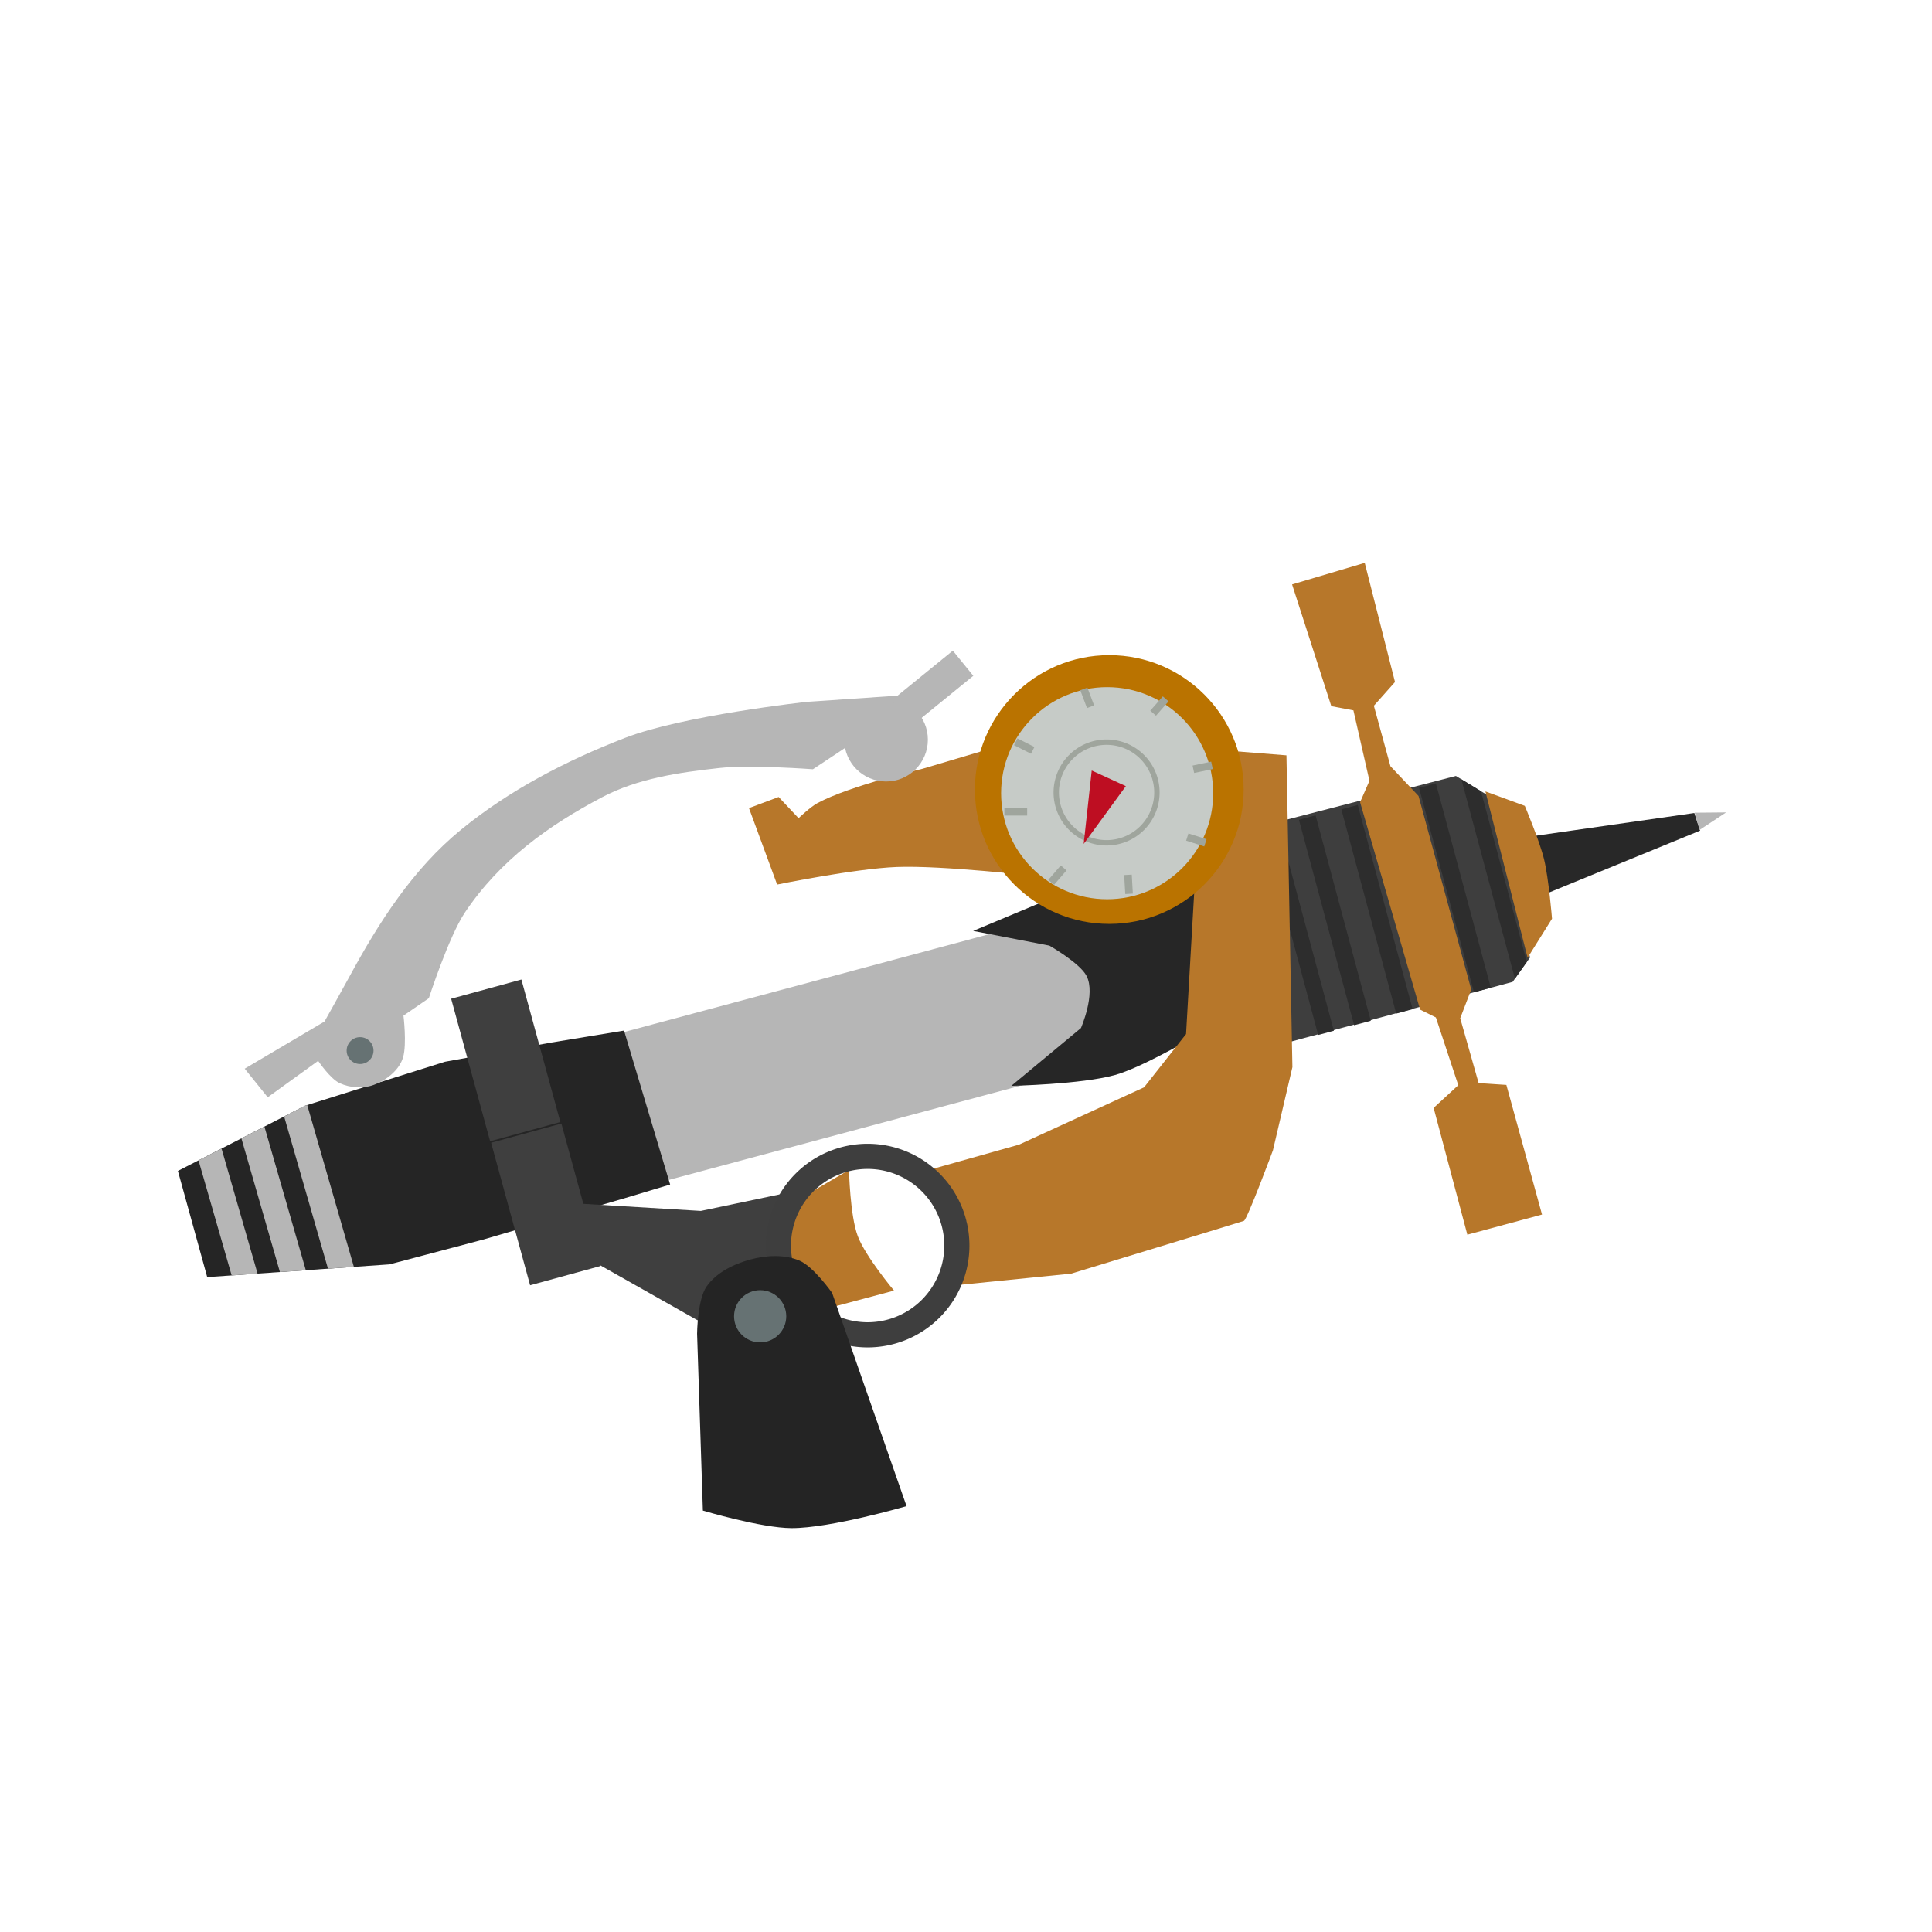 <?xml version="1.0" encoding="UTF-8" standalone="no"?>
<!-- Created with Inkscape (http://www.inkscape.org/) -->

<svg
   width="256"
   height="256"
   viewBox="0 0 67.733 67.733"
   version="1.1"
   id="svg5"
   inkscape:version="1.2.2 (b0a8486541, 2022-12-01)"
   xml:space="preserve"
   sodipodi:docname="s3custom_copper_splash-o-matic_2d.svg"
   xmlns:inkscape="http://www.inkscape.org/namespaces/inkscape"
   xmlns:sodipodi="http://sodipodi.sourceforge.net/DTD/sodipodi-0.dtd"
   xmlns:xlink="http://www.w3.org/1999/xlink"
   xmlns="http://www.w3.org/2000/svg"
   xmlns:svg="http://www.w3.org/2000/svg"><sodipodi:namedview
     id="namedview7"
     pagecolor="#505050"
     bordercolor="#eeeeee"
     borderopacity="1"
     inkscape:showpageshadow="0"
     inkscape:pageopacity="0"
     inkscape:pagecheckerboard="0"
     inkscape:deskcolor="#505050"
     inkscape:document-units="mm"
     showgrid="false"
     inkscape:zoom="4.4850887"
     inkscape:cx="121.73672"
     inkscape:cy="95.873244"
     inkscape:window-width="1906"
     inkscape:window-height="1026"
     inkscape:window-x="5"
     inkscape:window-y="25"
     inkscape:window-maximized="1"
     inkscape:current-layer="layer1" /><defs
     id="defs2"><linearGradient
       id="linearGradient3129"
       inkscape:swatch="solid"><stop
         style="stop-color:#a08e00;stop-opacity:1;"
         offset="0"
         id="stop3127" /></linearGradient><linearGradient
       id="linearGradient18926"
       inkscape:swatch="solid"><stop
         style="stop-color:#252525;stop-opacity:1;"
         offset="0"
         id="stop18924" /></linearGradient><linearGradient
       id="linearGradient17958"
       inkscape:swatch="solid"><stop
         style="stop-color:#a08e00;stop-opacity:1;"
         offset="0"
         id="stop17956" /></linearGradient><linearGradient
       id="linearGradient17859"
       inkscape:swatch="solid"><stop
         style="stop-color:#a08e00;stop-opacity:1;"
         offset="0"
         id="stop17857" /></linearGradient><linearGradient
       id="linearGradient17851"
       inkscape:swatch="solid"><stop
         style="stop-color:#a08e00;stop-opacity:1;"
         offset="0"
         id="stop17849" /></linearGradient><linearGradient
       id="linearGradient17843"
       inkscape:swatch="solid"><stop
         style="stop-color:#a08e00;stop-opacity:1;"
         offset="0"
         id="stop17841" /></linearGradient><linearGradient
       id="linearGradient17053"
       inkscape:swatch="solid"><stop
         style="stop-color:#a08e00;stop-opacity:1;"
         offset="0"
         id="stop17051" /></linearGradient><linearGradient
       id="needle"
       inkscape:swatch="solid"><stop
         style="stop-color:#be0e22;stop-opacity:1;"
         offset="0"
         id="stop14142" /></linearGradient><linearGradient
       id="linearGradient11101"
       inkscape:swatch="solid"><stop
         style="stop-color:#3f3f3f;stop-opacity:1;"
         offset="0"
         id="stop11099" /></linearGradient><linearGradient
       id="linearGradient11095"
       inkscape:swatch="solid"><stop
         style="stop-color:#3f3f3f;stop-opacity:1;"
         offset="0"
         id="stop11093" /></linearGradient><linearGradient
       id="frame"
       inkscape:swatch="solid"><stop
         style="stop-color:#3f3f3f;stop-opacity:1;"
         offset="0"
         id="stop11087" /></linearGradient><linearGradient
       id="grip"
       inkscape:swatch="solid"><stop
         style="stop-color:#242424;stop-opacity:1;"
         offset="0"
         id="stop10034" /></linearGradient><linearGradient
       id="screw"
       inkscape:swatch="solid"><stop
         style="stop-color:#667273;stop-opacity:1;"
         offset="0"
         id="stop9890" /></linearGradient><linearGradient
       id="linearGradient9127"
       inkscape:swatch="solid"><stop
         style="stop-color:#000000;stop-opacity:1;"
         offset="0"
         id="stop9125" /></linearGradient><linearGradient
       id="linearGradient8059"
       inkscape:swatch="solid"><stop
         style="stop-color:#3e3e3e;stop-opacity:1;"
         offset="0"
         id="stop8057" /></linearGradient><linearGradient
       id="ink"
       inkscape:swatch="solid"><stop
         style="stop-color:#b6b6b6;stop-opacity:1;"
         offset="0"
         id="stop5934" /></linearGradient><linearGradient
       id="linearGradient5236"
       inkscape:swatch="solid"><stop
         style="stop-color:#000000;stop-opacity:1;"
         offset="0"
         id="stop5234" /></linearGradient><linearGradient
       id="linearGradient5230"
       inkscape:swatch="solid"><stop
         style="stop-color:#000000;stop-opacity:1;"
         offset="0"
         id="stop5228" /></linearGradient><linearGradient
       id="linearGradient5222"
       inkscape:swatch="solid"><stop
         style="stop-color:#3a3a3a;stop-opacity:1;"
         offset="0"
         id="stop5220" /></linearGradient><linearGradient
       id="metal"
       inkscape:swatch="solid"><stop
         style="stop-color:#b7772a;stop-opacity:1;"
         offset="0"
         id="stop1960" /></linearGradient><linearGradient
       inkscape:collect="always"
       xlink:href="#metal"
       id="linearGradient1964"
       x1="45.13"
       y1="31.508"
       x2="54.224"
       y2="31.508"
       gradientUnits="userSpaceOnUse" /><linearGradient
       inkscape:collect="always"
       xlink:href="#metal"
       id="linearGradient5224"
       x1="32.321"
       y1="35.646"
       x2="45.442"
       y2="35.646"
       gradientUnits="userSpaceOnUse" /><linearGradient
       inkscape:collect="always"
       xlink:href="#metal"
       id="linearGradient5238"
       x1="52.076"
       y1="30.611"
       x2="54.411"
       y2="30.611"
       gradientUnits="userSpaceOnUse" /><linearGradient
       inkscape:collect="always"
       xlink:href="#ink"
       id="linearGradient5938"
       x1="59.343"
       y1="28.774"
       x2="60.437"
       y2="28.774"
       gradientUnits="userSpaceOnUse"
       gradientTransform="rotate(6.269,59.876,29.165)" /><linearGradient
       inkscape:collect="always"
       xlink:href="#metal"
       id="linearGradient8061"
       x1="27.326"
       y1="43.427"
       x2="31.556"
       y2="43.427"
       gradientUnits="userSpaceOnUse" /><linearGradient
       inkscape:collect="always"
       xlink:href="#screw"
       id="linearGradient9894"
       x1="24.098"
       y1="46.292"
       x2="25.927"
       y2="46.292"
       gradientUnits="userSpaceOnUse"
       gradientTransform="translate(1.638,-0.145)" /><linearGradient
       inkscape:collect="always"
       xlink:href="#grip"
       id="linearGradient10038"
       x1="24.307"
       y1="48.805"
       x2="31.954"
       y2="48.805"
       gradientUnits="userSpaceOnUse" /><linearGradient
       inkscape:collect="always"
       xlink:href="#frame"
       id="linearGradient11091"
       x1="6.041"
       y1="45.776"
       x2="8.594"
       y2="45.776"
       gradientUnits="userSpaceOnUse" /><linearGradient
       inkscape:collect="always"
       xlink:href="#frame"
       id="linearGradient11097"
       x1="6.021"
       y1="40.536"
       x2="8.574"
       y2="40.536"
       gradientUnits="userSpaceOnUse" /><linearGradient
       inkscape:collect="always"
       xlink:href="#frame"
       id="linearGradient11103"
       x1="20.116"
       y1="44.077"
       x2="28.11"
       y2="44.077"
       gradientUnits="userSpaceOnUse" /><linearGradient
       inkscape:collect="always"
       xlink:href="#needle"
       id="linearGradient14146"
       x1="37.806"
       y1="28.441"
       x2="39.672"
       y2="28.441"
       gradientUnits="userSpaceOnUse" /><linearGradient
       inkscape:collect="always"
       xlink:href="#ink"
       id="linearGradient17055"
       x1="29.5"
       y1="25.79"
       x2="32.432"
       y2="25.79"
       gradientUnits="userSpaceOnUse"
       gradientTransform="translate(0.098,0.142)" /><linearGradient
       inkscape:collect="always"
       xlink:href="#ink"
       id="linearGradient17845"
       x1="31.249"
       y1="24.508"
       x2="33.951"
       y2="24.508"
       gradientUnits="userSpaceOnUse"
       gradientTransform="translate(-22.757,14.803)" /><linearGradient
       inkscape:collect="always"
       xlink:href="#ink"
       id="linearGradient17853"
       x1="8.38"
       y1="31.437"
       x2="31.946"
       y2="31.437"
       gradientUnits="userSpaceOnUse" /><linearGradient
       inkscape:collect="always"
       xlink:href="#screw"
       id="linearGradient17861"
       x1="11.407"
       y1="36.777"
       x2="12.349"
       y2="36.777"
       gradientUnits="userSpaceOnUse"
       gradientTransform="translate(0.746,0.055)" /><linearGradient
       inkscape:collect="always"
       xlink:href="#ink"
       id="linearGradient17960"
       x1="6.522"
       y1="42.493"
       x2="7.412"
       y2="42.493"
       gradientUnits="userSpaceOnUse"
       gradientTransform="translate(-11.097,0.582)" /><linearGradient
       inkscape:collect="always"
       xlink:href="#ink"
       id="linearGradient18928"
       x1="10.067"
       y1="43.328"
       x2="25.752"
       y2="43.328"
       gradientUnits="userSpaceOnUse"
       gradientTransform="translate(-0.463,-0.382)" /><linearGradient
       inkscape:collect="always"
       xlink:href="#metal"
       id="linearGradient3131"
       x1="26.259"
       y1="28.435"
       x2="36.37"
       y2="28.435"
       gradientUnits="userSpaceOnUse" /></defs><g
     inkscape:label="Layer 1"
     inkscape:groupmode="layer"
     id="layer1"><rect
       style="display:inline;fill:url(#linearGradient18928);fill-opacity:1;stroke:none;stroke-width:0;paint-order:markers stroke fill;stop-color:#000000"
       id="rect18922"
       width="18.361"
       height="5.414"
       x="9.653"
       y="40.611"
       transform="rotate(-15)" /><path
       style="fill:#262626;fill-opacity:1;stroke:none;stroke-width:0.265px;stroke-linecap:butt;stroke-linejoin:miter;stroke-opacity:1"
       d="m 35.455,38.068 c 0,0 2.466,-0.051 3.641,-0.382 0.905,-0.255 2.547,-1.212 2.547,-1.212 l 1.499,-6.247 -5.167,0.522 -0.761,0.592 -1.64,0.687 -1.456,0.609 2.672,0.515 c 0,0 1.072,0.611 1.304,1.064 0.326,0.635 -0.198,1.826 -0.198,1.826 z"
       id="path18930"
       sodipodi:nodetypes="cscccccccscc" /><path
       style="fill:#252525;fill-opacity:1;stroke:none;stroke-width:0.265px;stroke-linecap:butt;stroke-linejoin:miter;stroke-opacity:1"
       d="m 21.878,36.13 -2.553,0.42 -3.724,0.673 -4.91,1.543 -4.454,2.285 1.028,3.723 6.391,-0.447 3.29,-0.871 5.124,-1.499 1.424,-0.429 z"
       id="path17952"
       sodipodi:nodetypes="ccccccccccc" /><path
       style="fill:url(#linearGradient3131);fill-opacity:1.0;stroke:none;stroke-width:0.265px;stroke-linecap:butt;stroke-linejoin:miter;stroke-opacity:1"
       d="m 27.998,28.685 -0.7,-0.744 -1.04,0.39 0.987,2.68 c 0,0 2.73,-0.56 4.2,-0.616 1.603,-0.061 4.925,0.326 4.925,0.326 l -0.343,-4.863 -3.683,1.094 c 0,0 -2.55,0.591 -3.688,1.205 -0.247,0.134 -0.659,0.527 -0.659,0.527 z"
       id="path16857"
       sodipodi:nodetypes="ccccscccsc" /><path
       style="fill:url(#linearGradient11103);stroke:none;stroke-width:0.265px;stroke-linecap:butt;stroke-linejoin:miter;stroke-opacity:1;fill-opacity:1"
       d="m 20.838,44.244 3.852,2.176 2.57,-2.087 0.668,-2.584 -3.357,0.704 -4.281,-0.258 z"
       id="path11085" /><path
       style="fill:url(#linearGradient8061);fill-opacity:1;stroke:none;stroke-width:0.265px;stroke-linecap:butt;stroke-linejoin:miter;stroke-opacity:1"
       d="m 29.765,41.018 c 0,0 0.033,1.589 0.307,2.318 0.269,0.716 1.271,1.911 1.271,1.911 l -2.446,0.652 -1.428,-1.864 0.505,-1.974 z"
       id="path8055"
       sodipodi:nodetypes="csccccc" /><path
       style="fill:#282828;stroke:none;stroke-width:0.265px;stroke-linecap:butt;stroke-linejoin:miter;stroke-opacity:1;fill-opacity:1"
       d="m 53.561,29.34 5.84,-0.837 0.203,0.617 -5.585,2.289 z"
       id="path5240" /><path
       style="fill:#3a3a3a;stroke:none;stroke-width:0.265px;stroke-linecap:butt;stroke-linejoin:miter;stroke-opacity:1;fill-opacity:0.98"
       d="m 52.36,28.006 -1.318,-0.802 -6.809,1.757 -0.344,7.925 9.142,-2.463 0.608,-0.854 z"
       id="path443" /><rect
       style="fill:#2d2d2d;fill-opacity:1;stroke:#d6dbd7;stroke-width:0;paint-order:markers stroke fill;stop-color:#000000"
       id="rect1256"
       width="0.569"
       height="7.437"
       x="35.217"
       y="39.595"
       transform="rotate(-15.038)" /><path
       style="fill:url(#linearGradient5224);stroke:none;stroke-width:0.265px;stroke-linecap:butt;stroke-linejoin:miter;stroke-opacity:1;fill-opacity:1"
       d="m 33.648,45.045 0.328,-1.539 -0.118,-0.761 -1.313,-1.722 3.181,-0.894 4.383,-2.009 1.472,-1.867 0.323,-5.6 0.16,-4.414 3.037,0.242 0.209,10.931 -0.682,2.914 c 0,0 -0.904,2.435 -1.019,2.476 -0.115,0.042 -6.055,1.85 -6.055,1.85 z"
       id="path441" /><rect
       style="fill:#2d2d2d;fill-opacity:1;stroke:#d6dbd7;stroke-width:0;paint-order:markers stroke fill;stop-color:#000000"
       id="rect549"
       width="0.604"
       height="7.457"
       x="36.523"
       y="39.573"
       transform="rotate(-15.038)" /><rect
       style="fill:#2d2d2d;fill-opacity:1;stroke:#d6dbd7;stroke-width:0;paint-order:markers stroke fill;stop-color:#000000"
       id="rect1258"
       width="0.596"
       height="7.413"
       x="38.053"
       y="39.605"
       transform="rotate(-15.038)" /><rect
       style="fill:#2d2d2d;fill-opacity:1;stroke:#d6dbd7;stroke-width:0;paint-order:markers stroke fill;stop-color:#000000"
       id="rect1260"
       width="0.612"
       height="7.418"
       x="40.879"
       y="39.584"
       transform="rotate(-15.038)" /><path
       id="rect1262"
       style="fill:#2d2d2d;fill-opacity:1;stroke:#d6dbd7;stroke-width:0;paint-order:markers stroke fill;stop-color:#000000"
       d="M 42.39 39.678 L 42.39 46.914 L 42.945 46.456 L 42.945 40.26 L 42.39 39.678 z "
       transform="rotate(-15.038)" /><path
       style="fill:url(#linearGradient1964);stroke:none;stroke-width:0.265px;stroke-linecap:butt;stroke-linejoin:miter;stroke-opacity:1;fill-opacity:1"
       d="m 51.443,43.286 -1.182,-4.445 0.864,-0.796 -0.785,-2.375 -0.552,-0.274 -2.105,-7.272 0.328,-0.751 -0.562,-2.469 -0.775,-0.147 -1.375,-4.268 2.547,-0.756 1.061,4.177 -0.741,0.833 0.581,2.119 0.985,1.043 1.847,6.786 -0.386,1.007 0.646,2.274 0.972,0.063 1.25,4.545 z"
       id="path1264" /><path
       style="fill:url(#linearGradient5238);fill-opacity:1;stroke:none;stroke-width:0.265px;stroke-linecap:butt;stroke-linejoin:miter;stroke-opacity:1"
       d="m 52.076,27.746 1.381,0.506 c 0,0 0.517,1.225 0.674,1.868 0.167,0.683 0.28,2.09 0.28,2.09 l -0.856,1.368 z"
       id="path5226"
       sodipodi:nodetypes="ccsccc" /><path
       style="fill:url(#linearGradient5938);fill-opacity:1;stroke:none;stroke-width:0.265px;stroke-linecap:butt;stroke-linejoin:miter;stroke-opacity:1"
       d="m 59.413,28.492 1.102,-0.01 -0.932,0.615 z"
       id="path5311" /><path
       id="path7498"
       style="fill:#3e3e3e;fill-opacity:1;stroke:none;stroke-width:0;paint-order:markers stroke fill;stop-color:#000000"
       d="M 30.418 40.099 A 3.569 3.569 0 0 0 26.848 43.669 A 3.569 3.569 0 0 0 30.418 47.238 A 3.569 3.569 0 0 0 33.987 43.669 A 3.569 3.569 0 0 0 30.418 40.099 z M 30.418 40.981 A 2.687 2.687 0 0 1 33.105 43.669 A 2.687 2.687 0 0 1 30.418 46.356 A 2.687 2.687 0 0 1 27.731 43.669 A 2.687 2.687 0 0 1 30.418 40.981 z " /><path
       style="fill:url(#linearGradient10038);stroke:none;stroke-width:0.265px;stroke-linecap:butt;stroke-linejoin:miter;stroke-opacity:1;fill-opacity:1"
       d="m 31.783,52.804 -2.61,-7.476 c 0,0 -0.648,-0.921 -1.141,-1.131 -0.527,-0.225 -1.165,-0.191 -1.718,-0.042 -0.583,0.157 -1.198,0.454 -1.543,0.949 -0.322,0.462 -0.332,1.655 -0.332,1.655 l 0.203,6.2 c 0,0 2.05,0.611 3.105,0.615 1.37,0.005 4.036,-0.771 4.036,-0.771 z"
       id="path8793"
       sodipodi:nodetypes="ccsssccsc" /><circle
       style="fill:url(#linearGradient9894);fill-opacity:1;stroke:none;stroke-width:0;paint-order:markers stroke fill;stop-color:#000000"
       id="path8847"
       cx="26.65"
       cy="46.147"
       r="0.915" /><rect
       style="fill:url(#linearGradient11091);fill-opacity:1;stroke:none;stroke-width:0;paint-order:markers stroke fill;stop-color:#000000"
       id="rect10874"
       width="2.553"
       height="5.18"
       x="6.041"
       y="43.186"
       transform="rotate(-15.294)" /><rect
       style="fill:url(#linearGradient11097);fill-opacity:1.0;stroke:none;stroke-width:0;paint-order:markers stroke fill;stop-color:#000000"
       id="rect11083"
       width="2.553"
       height="5.18"
       x="6.021"
       y="37.946"
       transform="rotate(-15.294)" /><circle
       style="display:inline;fill:#ba7300;fill-opacity:1;stroke:none;stroke-width:0;paint-order:markers stroke fill;stop-color:#000000"
       id="circle12619"
       cx="38.89"
       cy="27.68"
       r="4.711" /><circle
       style="display:inline;fill:#c6cbc7;fill-opacity:1;stroke:none;stroke-width:0;paint-order:markers stroke fill;stop-color:#000000"
       id="path12617"
       cx="38.815"
       cy="27.808"
       r="3.718" /><path
       id="path14930"
       style="fill:#9fa59d;fill-opacity:1;stroke:none;stroke-width:0;paint-order:markers stroke fill;stop-color:#000000"
       d="m 38.795,25.924 a 1.859,1.859 0 0 0 -1.859,1.859 1.859,1.859 0 0 0 1.859,1.859 1.859,1.859 0 0 0 1.859,-1.859 1.859,1.859 0 0 0 -1.859,-1.859 z m 0,0.189 a 1.67,1.67 0 0 1 1.67,1.67 1.67,1.67 0 0 1 -1.67,1.67 1.67,1.67 0 0 1 -1.67,-1.67 1.67,1.67 0 0 1 1.67,-1.67 z" /><path
       style="fill:url(#linearGradient14146);stroke:none;stroke-width:0.265px;stroke-linecap:butt;stroke-linejoin:miter;stroke-opacity:1;fill-opacity:1"
       d="m 38.274,27.013 1.196,0.548 -1.478,2.026 z"
       id="path12760" /><rect
       style="fill:#9fa59d;fill-opacity:1;stroke:none;stroke-width:0;paint-order:markers stroke fill;stop-color:#000000"
       id="rect15944"
       width="0.799"
       height="0.277"
       x="35.212"
       y="28.316" /><rect
       style="fill:#9fa59d;fill-opacity:1;stroke:none;stroke-width:0;paint-order:markers stroke fill;stop-color:#000000"
       id="rect15946"
       width="0.667"
       height="0.266"
       x="43.502"
       y="7.075"
       transform="rotate(26.733)" /><rect
       style="fill:#9fa59d;fill-opacity:1;stroke:none;stroke-width:0;paint-order:markers stroke fill;stop-color:#000000"
       id="rect15948"
       width="0.667"
       height="0.266"
       x="36.002"
       y="-27.171"
       transform="rotate(69.349)" /><rect
       style="fill:#9fa59d;fill-opacity:1;stroke:none;stroke-width:0;paint-order:markers stroke fill;stop-color:#000000"
       id="rect15950"
       width="0.667"
       height="0.266"
       x="-8.578"
       y="-47.004"
       transform="rotate(131.316)" /><rect
       style="fill:#9fa59d;fill-opacity:1;stroke:none;stroke-width:0;paint-order:markers stroke fill;stop-color:#000000"
       id="rect15952"
       width="0.667"
       height="0.266"
       x="-36.051"
       y="-35.143"
       transform="rotate(168.111)" /><rect
       style="fill:#9fa59d;fill-opacity:1;stroke:none;stroke-width:0;paint-order:markers stroke fill;stop-color:#000000"
       id="rect15954"
       width="0.667"
       height="0.266"
       x="-49.233"
       y="-15.466"
       transform="rotate(-162.337)" /><rect
       style="fill:#9fa59d;fill-opacity:1;stroke:none;stroke-width:0;paint-order:markers stroke fill;stop-color:#000000"
       id="rect15956"
       width="0.667"
       height="0.266"
       x="-33.534"
       y="37.606"
       transform="rotate(-93.256)" /><rect
       style="fill:#9fa59d;fill-opacity:1;stroke:none;stroke-width:0;paint-order:markers stroke fill;stop-color:#000000"
       id="rect15958"
       width="0.667"
       height="0.266"
       x="0.686"
       y="47.977"
       transform="rotate(-49.175)" /><circle
       style="fill:url(#linearGradient17055);fill-opacity:1;stroke:none;stroke-width:0;paint-order:markers stroke fill;stop-color:#000000"
       id="path17049"
       cx="31.064"
       cy="25.932"
       r="1.466" /><rect
       style="fill:url(#linearGradient17845);fill-opacity:1;stroke:none;stroke-width:0;paint-order:markers stroke fill;stop-color:#000000"
       id="rect17839"
       width="3.024"
       height="1.137"
       x="8.492"
       y="38.777"
       transform="rotate(-39.132)" /><path
       style="display:inline;fill:url(#linearGradient17853);fill-opacity:1;stroke:none;stroke-width:0.265px;stroke-linecap:butt;stroke-linejoin:miter;stroke-opacity:1"
       d="m 29.926,26.024 -1.426,0.945 c 0,0 -2.203,-0.164 -3.288,-0.043 -1.419,0.158 -2.849,0.362 -4.112,1.028 -1.85,0.976 -3.568,2.195 -4.802,4.039 -0.567,0.847 -1.264,3.003 -1.264,3.003 l -0.889,0.61 c 0,0 0.121,0.986 -0.011,1.452 -0.129,0.456 -0.587,0.813 -1.031,0.977 -0.372,0.138 -0.827,0.105 -1.189,-0.059 C 11.581,37.826 11.154,37.192 11.154,37.192 L 9.386,38.469 8.579,37.466 11.376,35.813 c 0,0 0.579,-1.029 0.866,-1.559 1.046,-1.926 2.227,-3.779 3.922,-5.167 1.698,-1.391 3.699,-2.426 5.747,-3.218 2.038,-0.788 6.372,-1.263 6.372,-1.263 l 3.315,-0.226 z"
       id="path17847"
       sodipodi:nodetypes="ccsssccsssccccsssccc" /><circle
       style="fill:url(#linearGradient17861);fill-opacity:1;stroke:none;stroke-width:0;paint-order:markers stroke fill;stop-color:#000000"
       id="path17855"
       cx="12.624"
       cy="36.832"
       r="0.471" /><path
       id="rect17954"
       style="display:inline;fill:url(#linearGradient17960);fill-opacity:1;stroke:none;stroke-width:0;paint-order:markers stroke fill;stop-color:#000000"
       d="m -0.376,40.209 -0.084,0.002 -0.805,0.158 7.49e-5,5.554 0.89,0.19 z m -1.651,0.309 -0.89,0.174 4.527e-4,4.877 0.89,0.191 z m -1.658,0.325 -0.89,0.174 -8.68e-5,4.198 0.89,0.19 z"
       transform="rotate(-16.073)" /></g></svg>
